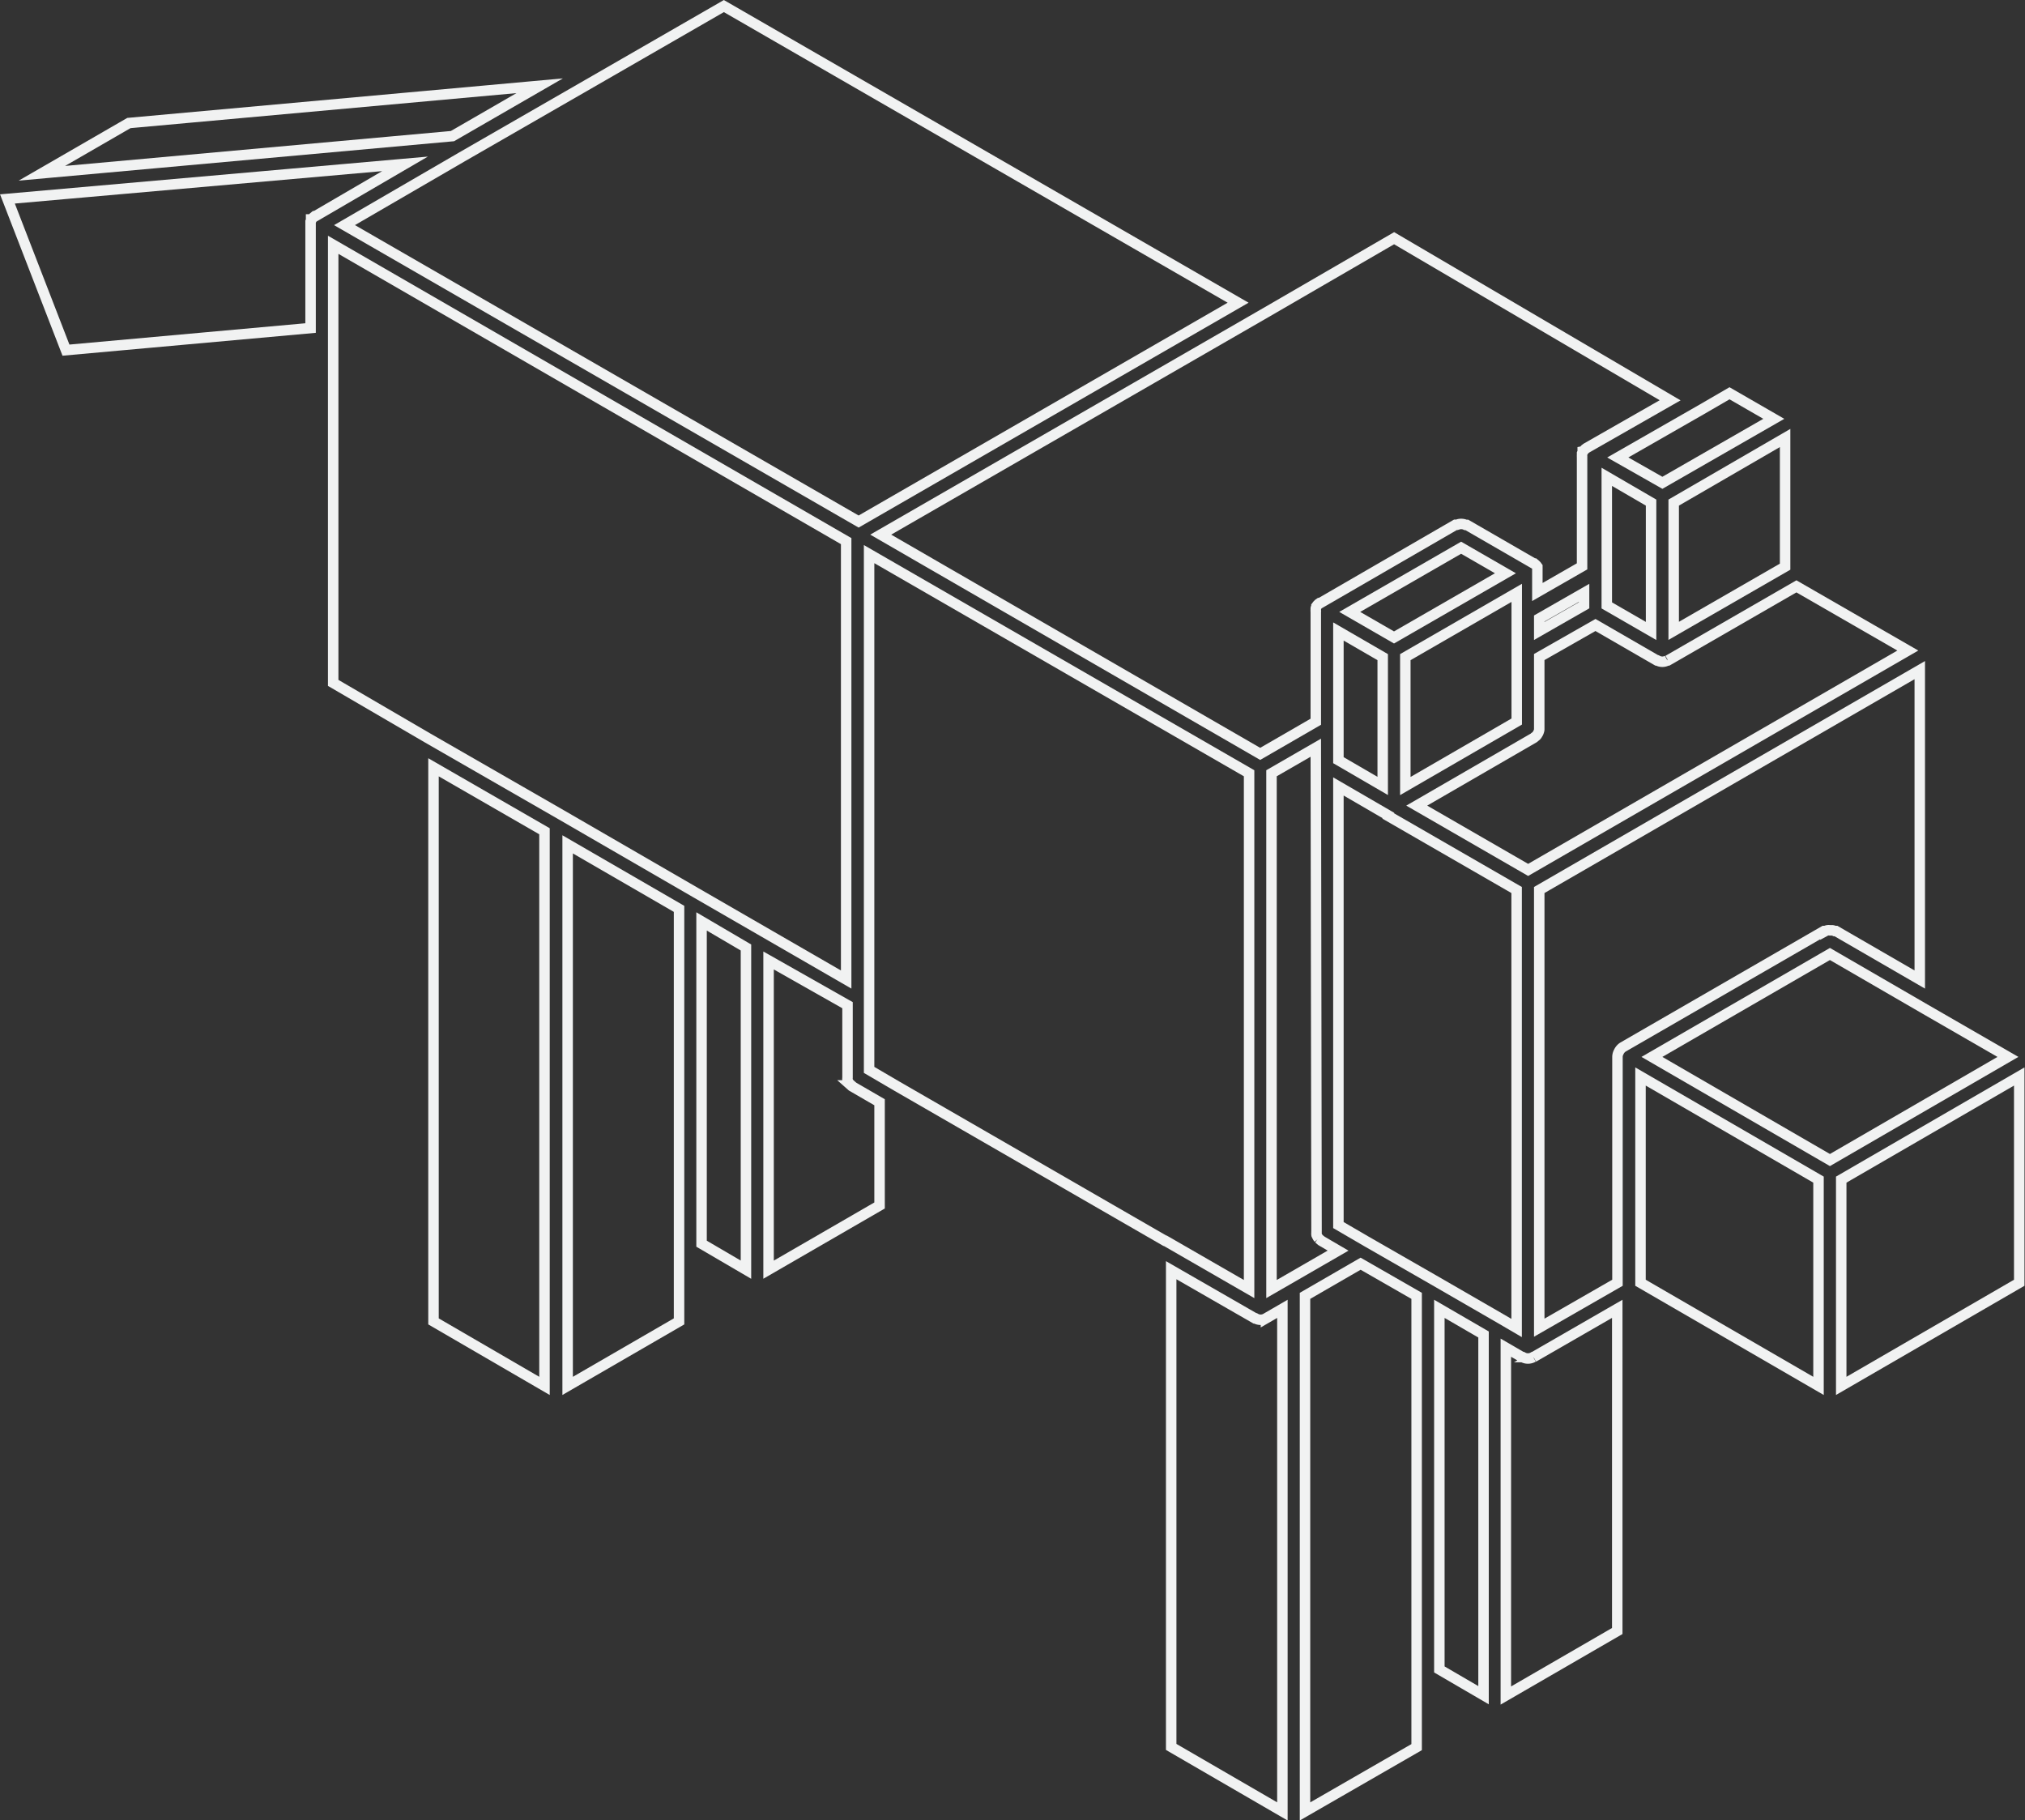 <svg id="Layer_1" data-name="Layer 1" xmlns="http://www.w3.org/2000/svg" viewBox="0 0 193.39 173.85"><rect x="0" y="0" width="193.39" height="173.85" fill="#333333" stroke="none"/><defs><style>.cls-1{fill:none;stroke:#f1f2f2;stroke-miterlimit:10;}</style></defs><path class="cls-1" d="M31.82,32.31V65.22l9,5.25h0l12.8,7.36h0l12.8,7.41,6.39,3.69,8,4.62V51.68L31.82,23.38Z"/><path class="cls-1" d="M122.47,125l-1.57.91h0l0,0a1,1,0,0,1-1,0l-.05,0h0l-8-4.6v45.53L122.47,173Z"/><path class="cls-1" d="M125.66,71.41l-4.23,2.44v49.26l1.58-.91,4.78-2.76-1.59-.93s-.06-.06-.1-.08l-.17-.15a1,1,0,0,1-.11-.17,1.51,1.51,0,0,1-.09-.18.85.85,0,0,1,0-.22.79.79,0,0,1,0-.13Z"/><path class="cls-1" d="M81.31,103.66l-.17-.15a1.77,1.77,0,0,1-.12-.17,1.08,1.08,0,0,1-.08-.19.79.79,0,0,1,0-.22s0-.08,0-.13V96L73.4,91.73v29.53L84,115.13v-9.86l-2.64-1.53-.09-.08Z"/><path class="cls-1" d="M146.47,129.61h-.05a1,1,0,0,1-1,0h-.06l-1.55-.9v33.22l10.64-6.16V125l-8,4.61Z"/><path class="cls-1" d="M132.59,77.88h0l-4.77-2.77V117l2.66,1.55h0l6.43,3.69h0l6.39,3.69h0l1.54.9V85l-12.26-7.07Z"/><path class="cls-1" d="M141.68,127.45,137.46,125v34.44l4.22,2.46Z"/><path class="cls-1" d="M135.29,160.07V123.76l-5.35-3.07-5.31,3.07V173l10.66-6.14Z"/><path class="cls-1" d="M111.29,118.5l8,4.61V73.85L83,52.92v49.26l2.63,1.54,25.62,14.78Z"/><path class="cls-1" d="M56.86,7.65l0,0h0L44.09,15h0l0,0L32.9,21.5,82,49.81l36.24-20.9L69.13.58,56.86,7.65Z"/><path class="cls-1" d="M43.21,13l8.33-4.81L12.31,11.75,4,16.55Z"/><path class="cls-1" d="M6.3,33.44l23.36-2.11V21.5s0,0,0-.06,0-.09,0-.14,0-.1,0-.14l.05-.14s0,0,0-.06l.05,0a.5.5,0,0,1,.08-.12l.11-.1.11-.09.05,0,8.57-5L.71,19Z"/><path class="cls-1" d="M64.85,119.44V86.8L54.21,80.64v51.72l10.64-6.16Z"/><path class="cls-1" d="M52,79.39,41.4,73.28V126.2L52,132.36Z"/><path class="cls-1" d="M71.24,121.26V90.49L67,88v30.78Z"/><path class="cls-1" d="M175.84,132.36l17-9.85v-19.7l-17,9.85Z"/><path class="cls-1" d="M183.82,96.36h0l-9.06-5.25-17,9.83,17,9.85,17-9.85Z"/><path class="cls-1" d="M173.67,112.66l-17-9.85v19.7l17,9.85Z"/><path class="cls-1" d="M147,126.8l7.47-4.29V100.94a.43.43,0,0,1,0,0,1,1,0,0,1,.13-.48v0A1.06,1.06,0,0,1,155,100s0,0,0,0l19.19-11.08.14,0a.68.68,0,0,1,.2-.07.79.79,0,0,1,.22,0H175a.81.81,0,0,1,.22.07l.12,0,8,4.63V64L147,85V126.8Z"/><path class="cls-1" d="M158.76,46.11,169.4,40l-4.23-2.44-2.67,1.55h0l-8,4.58Z"/><path class="cls-1" d="M120.9,29.85,84.11,51.06,120.35,72l5.31-3.07V58.44a.14.14,0,0,1,0-.07.3.3,0,0,1,0-.13.8.8,0,0,1,0-.15l.06-.13s0,0,0-.06l0,0,.09-.12.11-.11.1-.07.06,0L139,50.12s.1,0,.14,0l.19-.06a1.11,1.11,0,0,1,.42,0,.86.86,0,0,1,.21.07l.12,0,6.39,3.69.05,0,.11.09.11.11.08.11,0,.05s0,0,0,.07a.61.61,0,0,1,0,.12c0,.05,0,.1,0,.14s0,.1,0,.15,0,0,0,.06v1.82l4.27-2.45V43.65a.19.19,0,0,1,0-.07.78.78,0,0,1,0-.14l0-.14.06-.13s0,0,0-.06a.12.12,0,0,1,.05,0,.76.76,0,0,1,.08-.11l.1-.11.12-.09,0,0,8-4.57L133.14,22.75l-12.24,7.1Z"/><path class="cls-1" d="M159.84,60.25l10.64-6.13V41.83L159.84,48Z"/><path class="cls-1" d="M143.77,54.75l-4.23-2.44L128.9,58.44l4.23,2.44Z"/><path class="cls-1" d="M127.82,69.54V72.6l4.23,2.46V62.76l-4.23-2.45Z"/><path class="cls-1" d="M159.3,63.07h-.06a1,1,0,0,1-.48.13,1,1,0,0,1-.49-.13l-.05,0h0l-5.85-3.38L147,62.75v6.79s0,.08,0,.13a.8.8,0,0,1-.05.21.66.66,0,0,1-.09.19,1,1,0,0,1-.11.17.9.9,0,0,1-.18.15s-.05.06-.09.08l-11.18,6.47,10.64,6.14,36.26-20.95L171.56,56Z"/><path class="cls-1" d="M147,60.26l4.28-2.45V56.62L147,59.07Z"/><path class="cls-1" d="M153.45,54.75v3.07l4.23,2.44V48l-4.23-2.46Z"/><path class="cls-1" d="M144.85,62.13V56.62l-10.64,6.14V75.07l10.64-6.16Z"/></svg>
